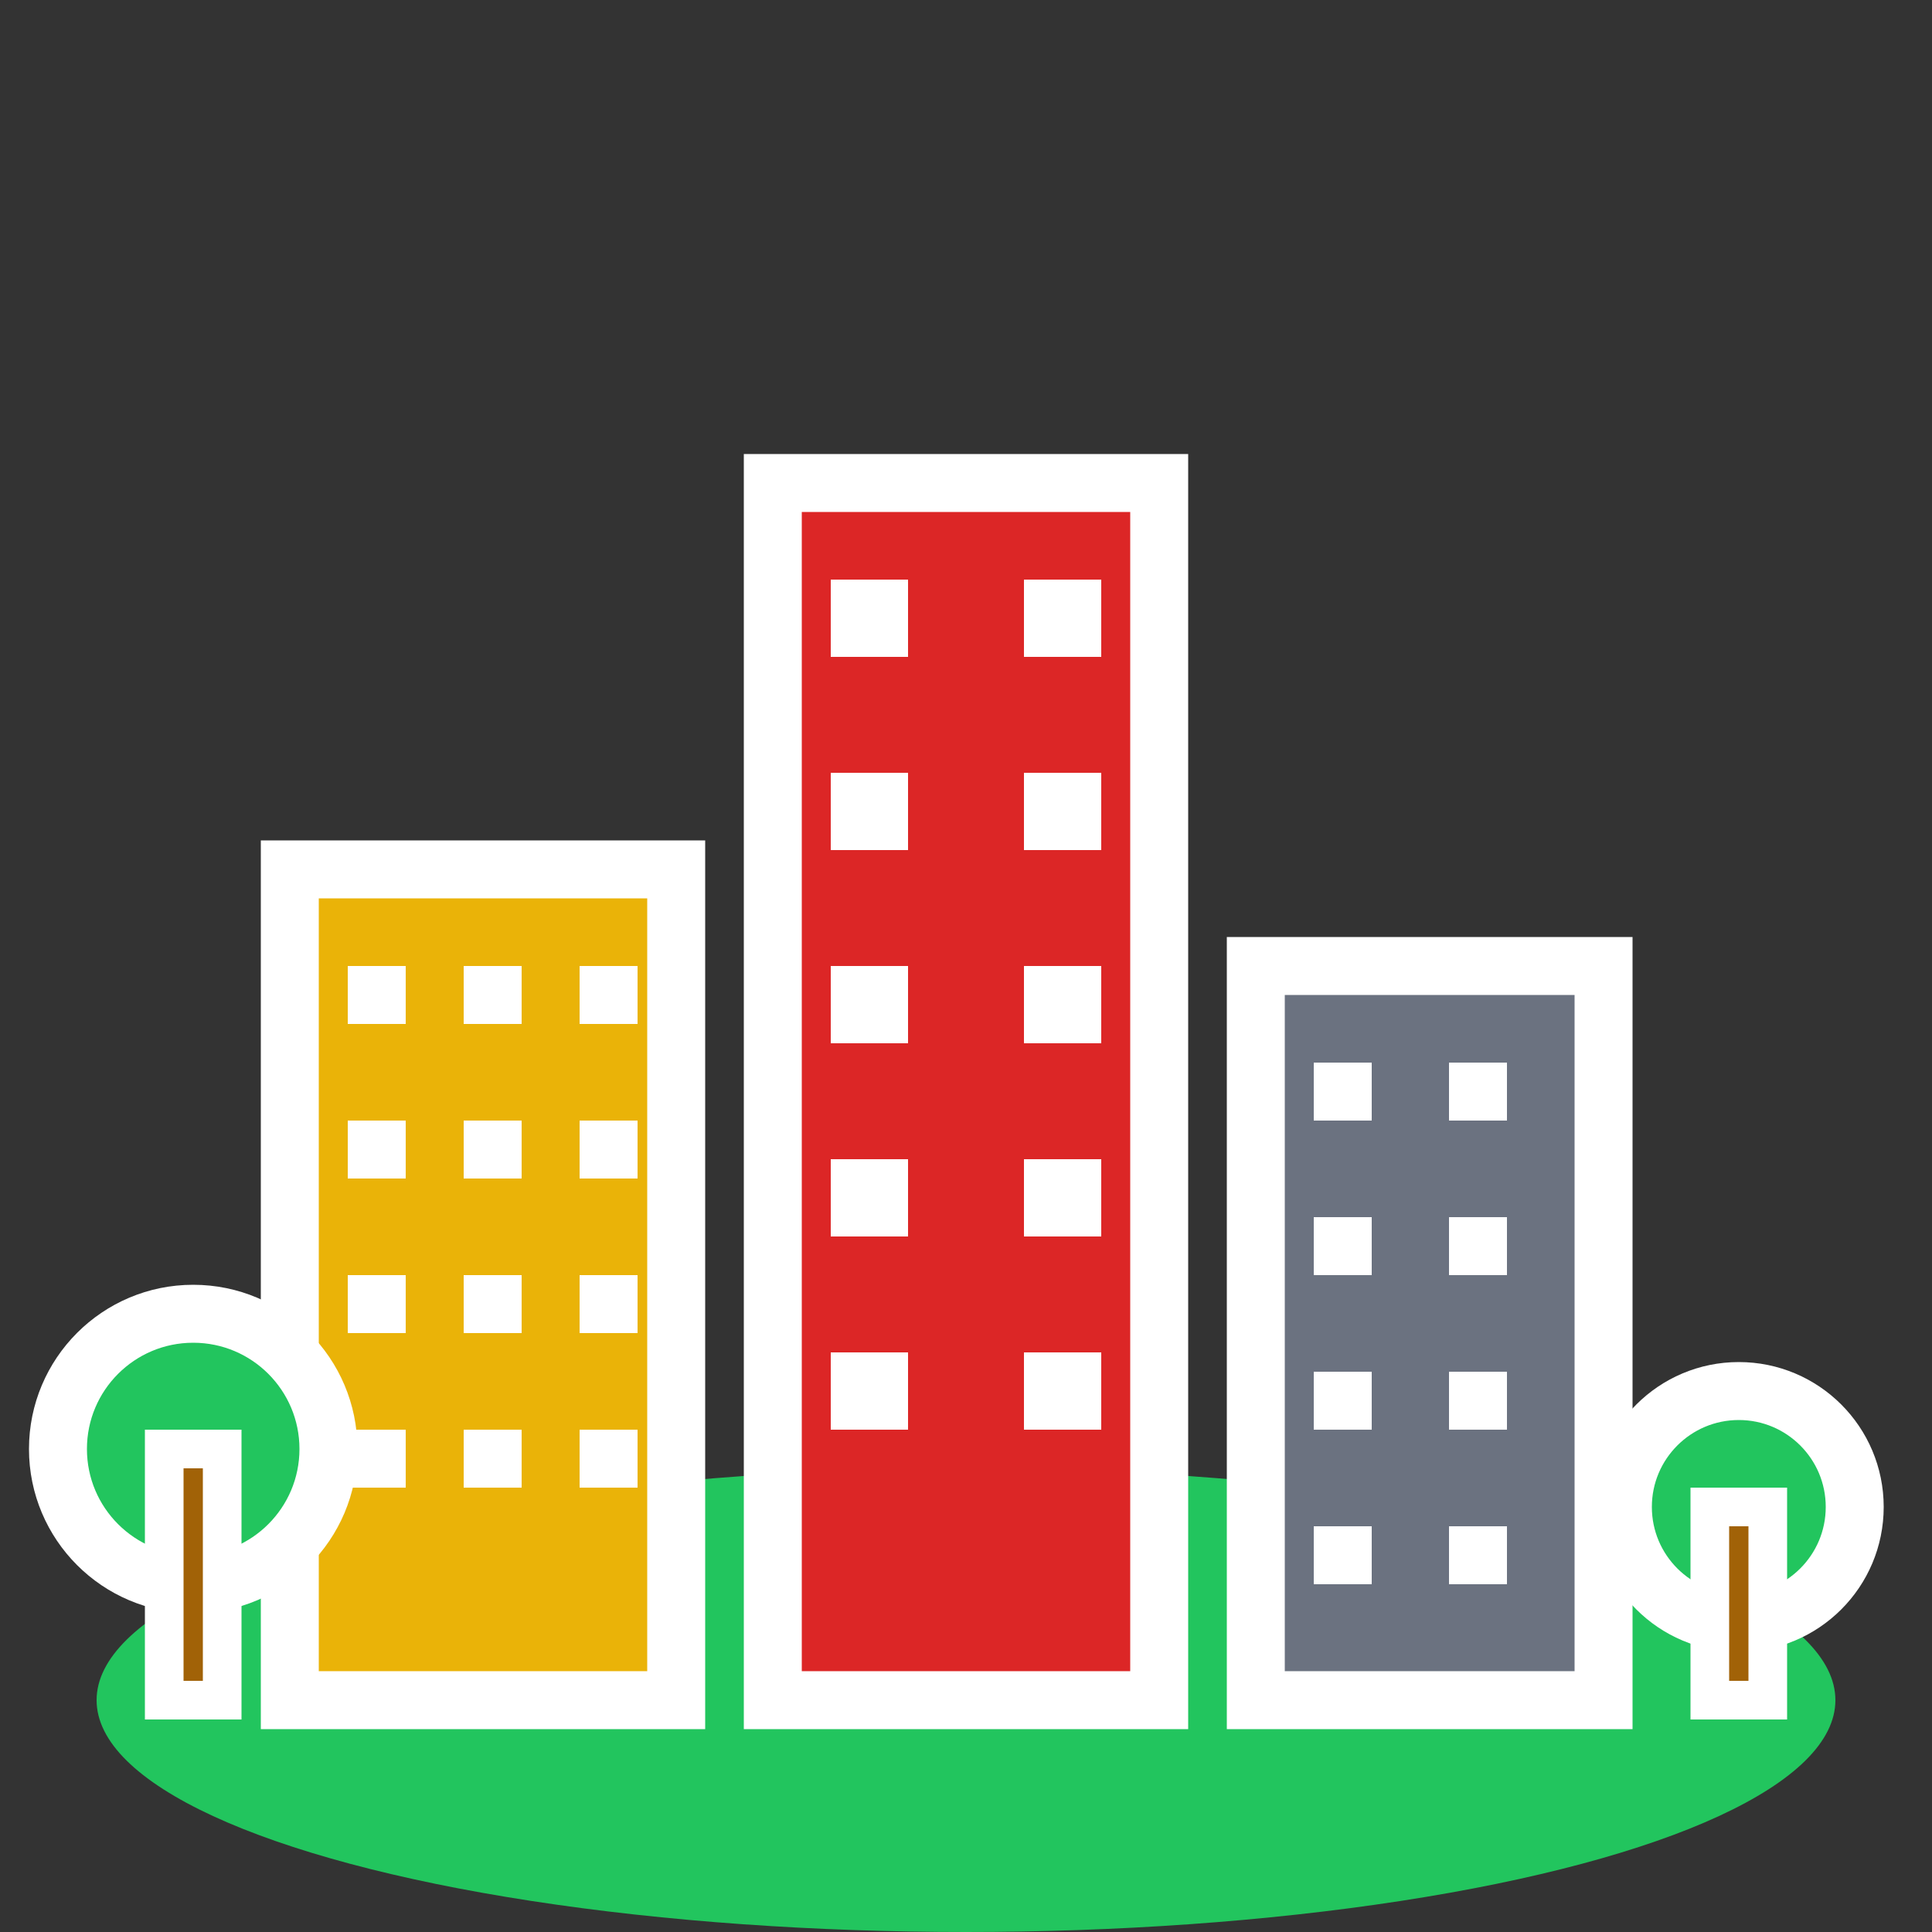 <svg width="100" height="100" viewBox="0 0 100 100" xmlns="http://www.w3.org/2000/svg">
  <rect x="0" y="0" width="100" height="100" fill="#333333" stroke="none"/>
  <!-- רקע עשב -->
  <ellipse cx="50" cy="88" rx="45" ry="12" fill="#22c55e"/>
  
  <!-- בניין שמאלי (צהוב) -->
  <rect x="15" y="45" width="20" height="43" fill="#eab308" stroke="#fff" stroke-width="3"/>
  
  <!-- חלונות בניין שמאלי -->
  <rect x="18" y="50" width="3" height="3" fill="#fff"/>
  <rect x="24" y="50" width="3" height="3" fill="#fff"/>
  <rect x="30" y="50" width="3" height="3" fill="#fff"/>
  <rect x="18" y="58" width="3" height="3" fill="#fff"/>
  <rect x="24" y="58" width="3" height="3" fill="#fff"/>
  <rect x="30" y="58" width="3" height="3" fill="#fff"/>
  <rect x="18" y="66" width="3" height="3" fill="#fff"/>
  <rect x="24" y="66" width="3" height="3" fill="#fff"/>
  <rect x="30" y="66" width="3" height="3" fill="#fff"/>
  <rect x="18" y="74" width="3" height="3" fill="#fff"/>
  <rect x="24" y="74" width="3" height="3" fill="#fff"/>
  <rect x="30" y="74" width="3" height="3" fill="#fff"/>
  
  <!-- בניין מרכזי (חום) -->
  <rect x="40" y="25" width="20" height="63" fill="#dc2626" stroke="#fff" stroke-width="3"/>
  
  <!-- חלונות בניין מרכזי -->
  <rect x="43" y="30" width="4" height="4" fill="#fff"/>
  <rect x="53" y="30" width="4" height="4" fill="#fff"/>
  <rect x="43" y="40" width="4" height="4" fill="#fff"/>
  <rect x="53" y="40" width="4" height="4" fill="#fff"/>
  <rect x="43" y="50" width="4" height="4" fill="#fff"/>
  <rect x="53" y="50" width="4" height="4" fill="#fff"/>
  <rect x="43" y="60" width="4" height="4" fill="#fff"/>
  <rect x="53" y="60" width="4" height="4" fill="#fff"/>
  <rect x="43" y="70" width="4" height="4" fill="#fff"/>
  <rect x="53" y="70" width="4" height="4" fill="#fff"/>
  
  <!-- בניין ימני (אפור) -->
  <rect x="65" y="50" width="18" height="38" fill="#6b7280" stroke="#fff" stroke-width="3"/>
  
  <!-- חלונות בניין ימני -->
  <rect x="68" y="55" width="3" height="3" fill="#fff"/>
  <rect x="75" y="55" width="3" height="3" fill="#fff"/>
  <rect x="68" y="63" width="3" height="3" fill="#fff"/>
  <rect x="75" y="63" width="3" height="3" fill="#fff"/>
  <rect x="68" y="71" width="3" height="3" fill="#fff"/>
  <rect x="75" y="71" width="3" height="3" fill="#fff"/>
  <rect x="68" y="79" width="3" height="3" fill="#fff"/>
  <rect x="75" y="79" width="3" height="3" fill="#fff"/>
  
  <!-- עץ שמאלי -->
  <circle cx="10" cy="75" r="7" fill="#22c55e" stroke="#fff" stroke-width="3"/>
  <rect x="8.5" y="75" width="3" height="13" fill="#a16207" stroke="#fff" stroke-width="2"/>
  
  <!-- עץ ימני -->
  <circle cx="90" cy="78" r="6" fill="#22c55e" stroke="#fff" stroke-width="3"/>
  <rect x="88.5" y="78" width="3" height="10" fill="#a16207" stroke="#fff" stroke-width="2"/>
</svg>
